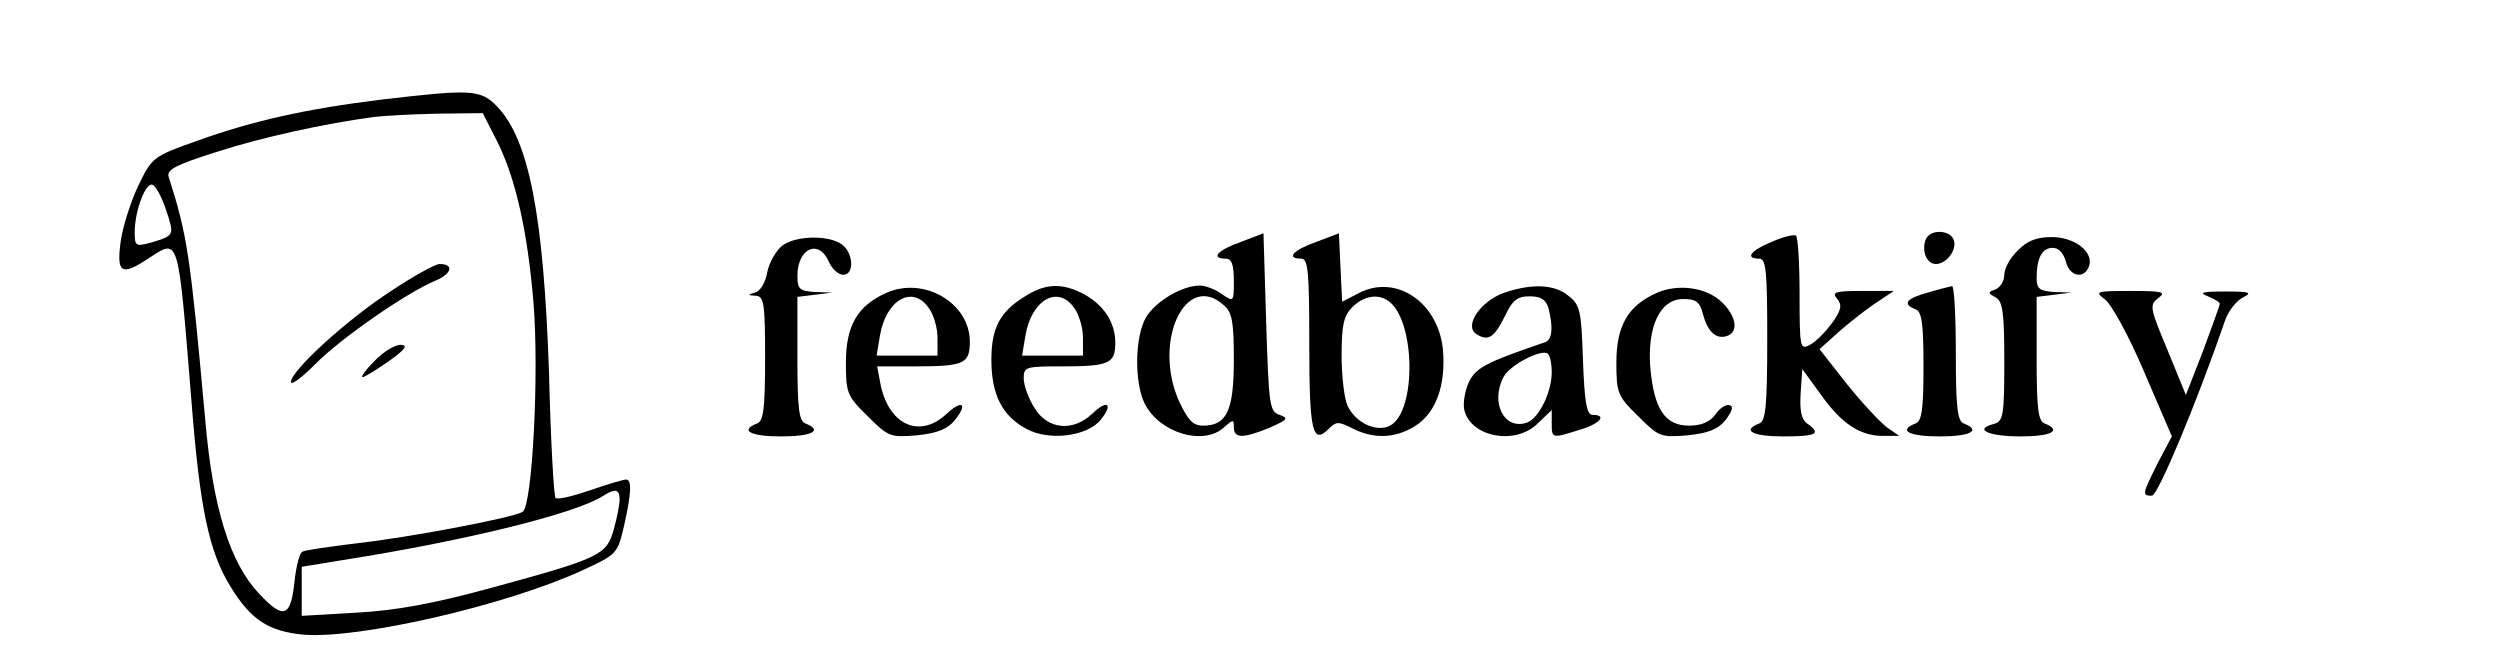 <?xml version="1.0" standalone="no"?>
<!DOCTYPE svg PUBLIC "-//W3C//DTD SVG 20010904//EN"
 "http://www.w3.org/TR/2001/REC-SVG-20010904/DTD/svg10.dtd">
<svg version="1.0" xmlns="http://www.w3.org/2000/svg"
 width="464pt" height="123pt" viewBox="0 0 464 123"
 preserveAspectRatio="xMidYMid meet">

<g transform="translate(0,123) scale(0.1,-0.1)"
fill="#000000" stroke="none">
<path d="M707 1045 c-139 -17 -241 -40 -343 -77 -79 -28 -82 -30 -107 -82 -14
-29 -29 -76 -33 -104 -8 -59 1 -65 51 -32 58 38 55 46 80 -260 16 -206 33
-284 73 -349 38 -62 71 -83 136 -89 103 -8 374 54 516 119 65 30 66 31 78 82
14 62 15 87 4 87 -5 0 -35 -9 -67 -20 -32 -11 -61 -18 -64 -14 -3 3 -9 107
-12 232 -10 292 -37 432 -96 494 -31 32 -47 33 -216 13z m216 -78 c34 -68 56
-166 67 -297 11 -132 -2 -379 -20 -390 -18 -11 -212 -48 -313 -59 -48 -6 -91
-12 -96 -15 -5 -3 -11 -26 -14 -52 -7 -70 -20 -75 -66 -26 -54 57 -86 159
-100 322 -28 308 -33 342 -68 452 -4 13 13 22 89 46 83 27 202 53 293 65 17 2
68 5 115 6 l86 1 27 -53z m-615 -126 c16 -48 16 -48 -27 -61 -29 -8 -31 -7
-31 19 0 39 20 93 33 88 6 -2 17 -22 25 -46z m842 -538 c0 -10 -5 -35 -11 -56
-13 -47 -25 -53 -227 -108 -106 -29 -176 -42 -249 -46 l-103 -6 0 46 0 45 73
12 c230 36 437 87 487 120 22 14 30 12 30 -7z"/>
<path d="M726 690 c-82 -53 -186 -148 -186 -169 0 -7 20 8 45 33 46 47 168
132 223 155 31 13 35 31 8 31 -8 0 -48 -22 -90 -50z"/>
<path d="M695 560 c-16 -16 -26 -30 -22 -30 4 0 26 14 49 30 31 22 36 30 21
30 -10 0 -32 -13 -48 -30z"/>
<path d="M2303 781 c-43 -15 -57 -31 -28 -31 11 0 15 -11 15 -41 0 -39 0 -40
-22 -25 -12 9 -31 16 -41 16 -33 0 -82 -29 -100 -59 -21 -36 -22 -122 -2 -161
28 -54 109 -78 147 -43 17 15 18 15 18 0 0 -21 17 -21 66 -1 34 15 36 18 19
24 -19 6 -20 18 -25 172 l-5 165 -42 -16z m-31 -118 c15 -13 18 -31 18 -101 0
-94 -13 -122 -57 -122 -19 0 -28 10 -45 46 -49 111 13 242 84 177z"/>
<path d="M2443 781 c-43 -15 -57 -31 -28 -31 13 0 15 -24 15 -159 0 -162 6
-187 36 -157 14 14 18 14 44 1 39 -20 79 -19 116 4 39 24 58 76 52 143 -9 87
-87 140 -156 104 l-31 -16 -3 63 -3 64 -42 -16z m133 -109 c51 -34 54 -205 4
-232 -25 -13 -64 5 -79 37 -6 13 -11 55 -11 93 0 57 4 74 20 90 21 21 47 25
66 12z"/>
<path d="M3288 781 c-39 -16 -50 -31 -23 -31 13 0 15 -23 15 -150 0 -125 -3
-152 -15 -156 -33 -13 -12 -24 45 -24 62 0 71 5 44 24 -11 8 -14 25 -12 56 l3
45 35 -48 c38 -54 74 -77 117 -76 l28 0 -23 16 c-12 9 -46 45 -74 80 l-51 65
39 35 c21 18 53 43 69 53 l30 20 -59 0 c-50 0 -57 -2 -46 -15 9 -11 8 -20 -10
-45 -12 -16 -30 -35 -41 -40 -18 -10 -19 -6 -19 94 0 58 -3 107 -7 109 -5 2
-25 -3 -45 -12z"/>
<path d="M3574 785 c-8 -21 2 -45 19 -45 20 0 40 27 33 45 -7 19 -45 20 -52 0z"/>
<path d="M1453 775 c-12 -9 -25 -31 -29 -50 -3 -19 -13 -36 -23 -38 -14 -4
-14 -5 2 -6 15 -1 17 -14 17 -116 0 -94 -3 -117 -15 -121 -33 -13 -12 -24 45
-24 57 0 78 11 45 24 -12 4 -15 27 -15 120 l0 115 33 4 32 4 -32 1 c-29 2 -33
5 -33 30 0 51 39 69 58 27 6 -14 18 -25 27 -25 21 0 19 40 -2 56 -24 18 -84
17 -110 -1z"/>
<path d="M3745 765 c-14 -13 -25 -33 -25 -45 0 -11 -7 -23 -16 -27 -15 -5 -15
-7 0 -15 13 -7 16 -28 16 -119 0 -102 -2 -111 -20 -116 -38 -10 -9 -23 51 -23
56 0 77 11 44 24 -12 4 -15 27 -15 120 l0 115 33 4 32 4 -32 1 c-28 2 -33 6
-33 26 0 37 10 56 30 56 11 0 20 -10 24 -25 7 -28 33 -34 43 -10 10 27 -26 55
-69 55 -28 0 -46 -7 -63 -25z"/>
<path d="M1644 686 c-53 -24 -74 -61 -74 -129 0 -56 2 -62 40 -99 39 -39 42
-40 92 -36 38 4 57 12 70 28 25 31 14 39 -15 12 -50 -47 -108 -21 -123 56 l-6
32 70 0 c92 0 102 5 102 46 0 72 -86 122 -156 90z m80 -28 c9 -12 16 -37 16
-55 l0 -33 -56 0 -57 0 6 36 c11 68 61 96 91 52z"/>
<path d="M1904 681 c-48 -29 -64 -59 -64 -119 0 -64 20 -104 65 -128 42 -23
113 -14 138 17 24 30 12 38 -16 11 -36 -34 -83 -29 -107 11 -11 17 -20 42 -20
55 0 21 4 22 69 22 90 0 101 5 101 44 0 38 -22 71 -60 91 -39 20 -69 19 -106
-4z m90 -23 c9 -12 16 -37 16 -55 l0 -33 -56 0 -57 0 6 36 c11 68 61 96 91 52z"/>
<path d="M2790 686 c-43 -16 -73 -61 -50 -76 22 -14 33 -7 53 33 14 30 23 37
46 37 21 0 30 -6 35 -22 9 -36 7 -58 -6 -63 -114 -39 -130 -48 -143 -77 -7
-17 -10 -39 -7 -50 13 -50 96 -65 137 -23 l25 24 0 -24 c0 -29 0 -29 51 -13
38 11 53 28 25 28 -11 0 -15 22 -18 101 -3 92 -5 103 -27 120 -26 22 -70 23
-121 5z m90 -147 c0 -36 -23 -84 -45 -93 -43 -16 -70 37 -44 85 11 21 68 51
81 43 5 -3 8 -19 8 -35z"/>
<path d="M3074 686 c-53 -24 -74 -61 -74 -129 0 -56 2 -62 40 -99 39 -39 42
-40 92 -36 38 4 57 11 71 29 12 16 15 25 7 27 -6 2 -18 -5 -26 -17 -10 -14
-26 -21 -49 -21 -45 0 -65 31 -72 107 -6 77 18 128 61 128 24 0 31 -5 37 -29
9 -33 25 -47 46 -39 20 8 15 37 -11 62 -29 28 -82 35 -122 17z"/>
<path d="M3578 687 c-40 -11 -48 -21 -23 -31 12 -4 15 -26 15 -106 0 -80 -3
-102 -15 -106 -33 -13 -12 -24 45 -24 57 0 78 11 45 24 -12 4 -15 29 -15 131
0 69 -3 124 -7 124 -5 -1 -25 -6 -45 -12z"/>
<path d="M3906 675 c12 -8 45 -68 73 -134 l52 -121 -26 -49 c-29 -58 -30 -61
-11 -61 11 0 83 172 136 326 6 17 21 36 33 42 18 9 13 11 -33 11 -43 0 -50 -2
-32 -9 12 -5 22 -11 22 -14 0 -2 -14 -41 -31 -87 l-32 -82 -34 83 c-33 79 -34
84 -17 97 15 11 8 13 -51 13 -64 0 -68 -1 -49 -15z"/>
</g>
</svg>
